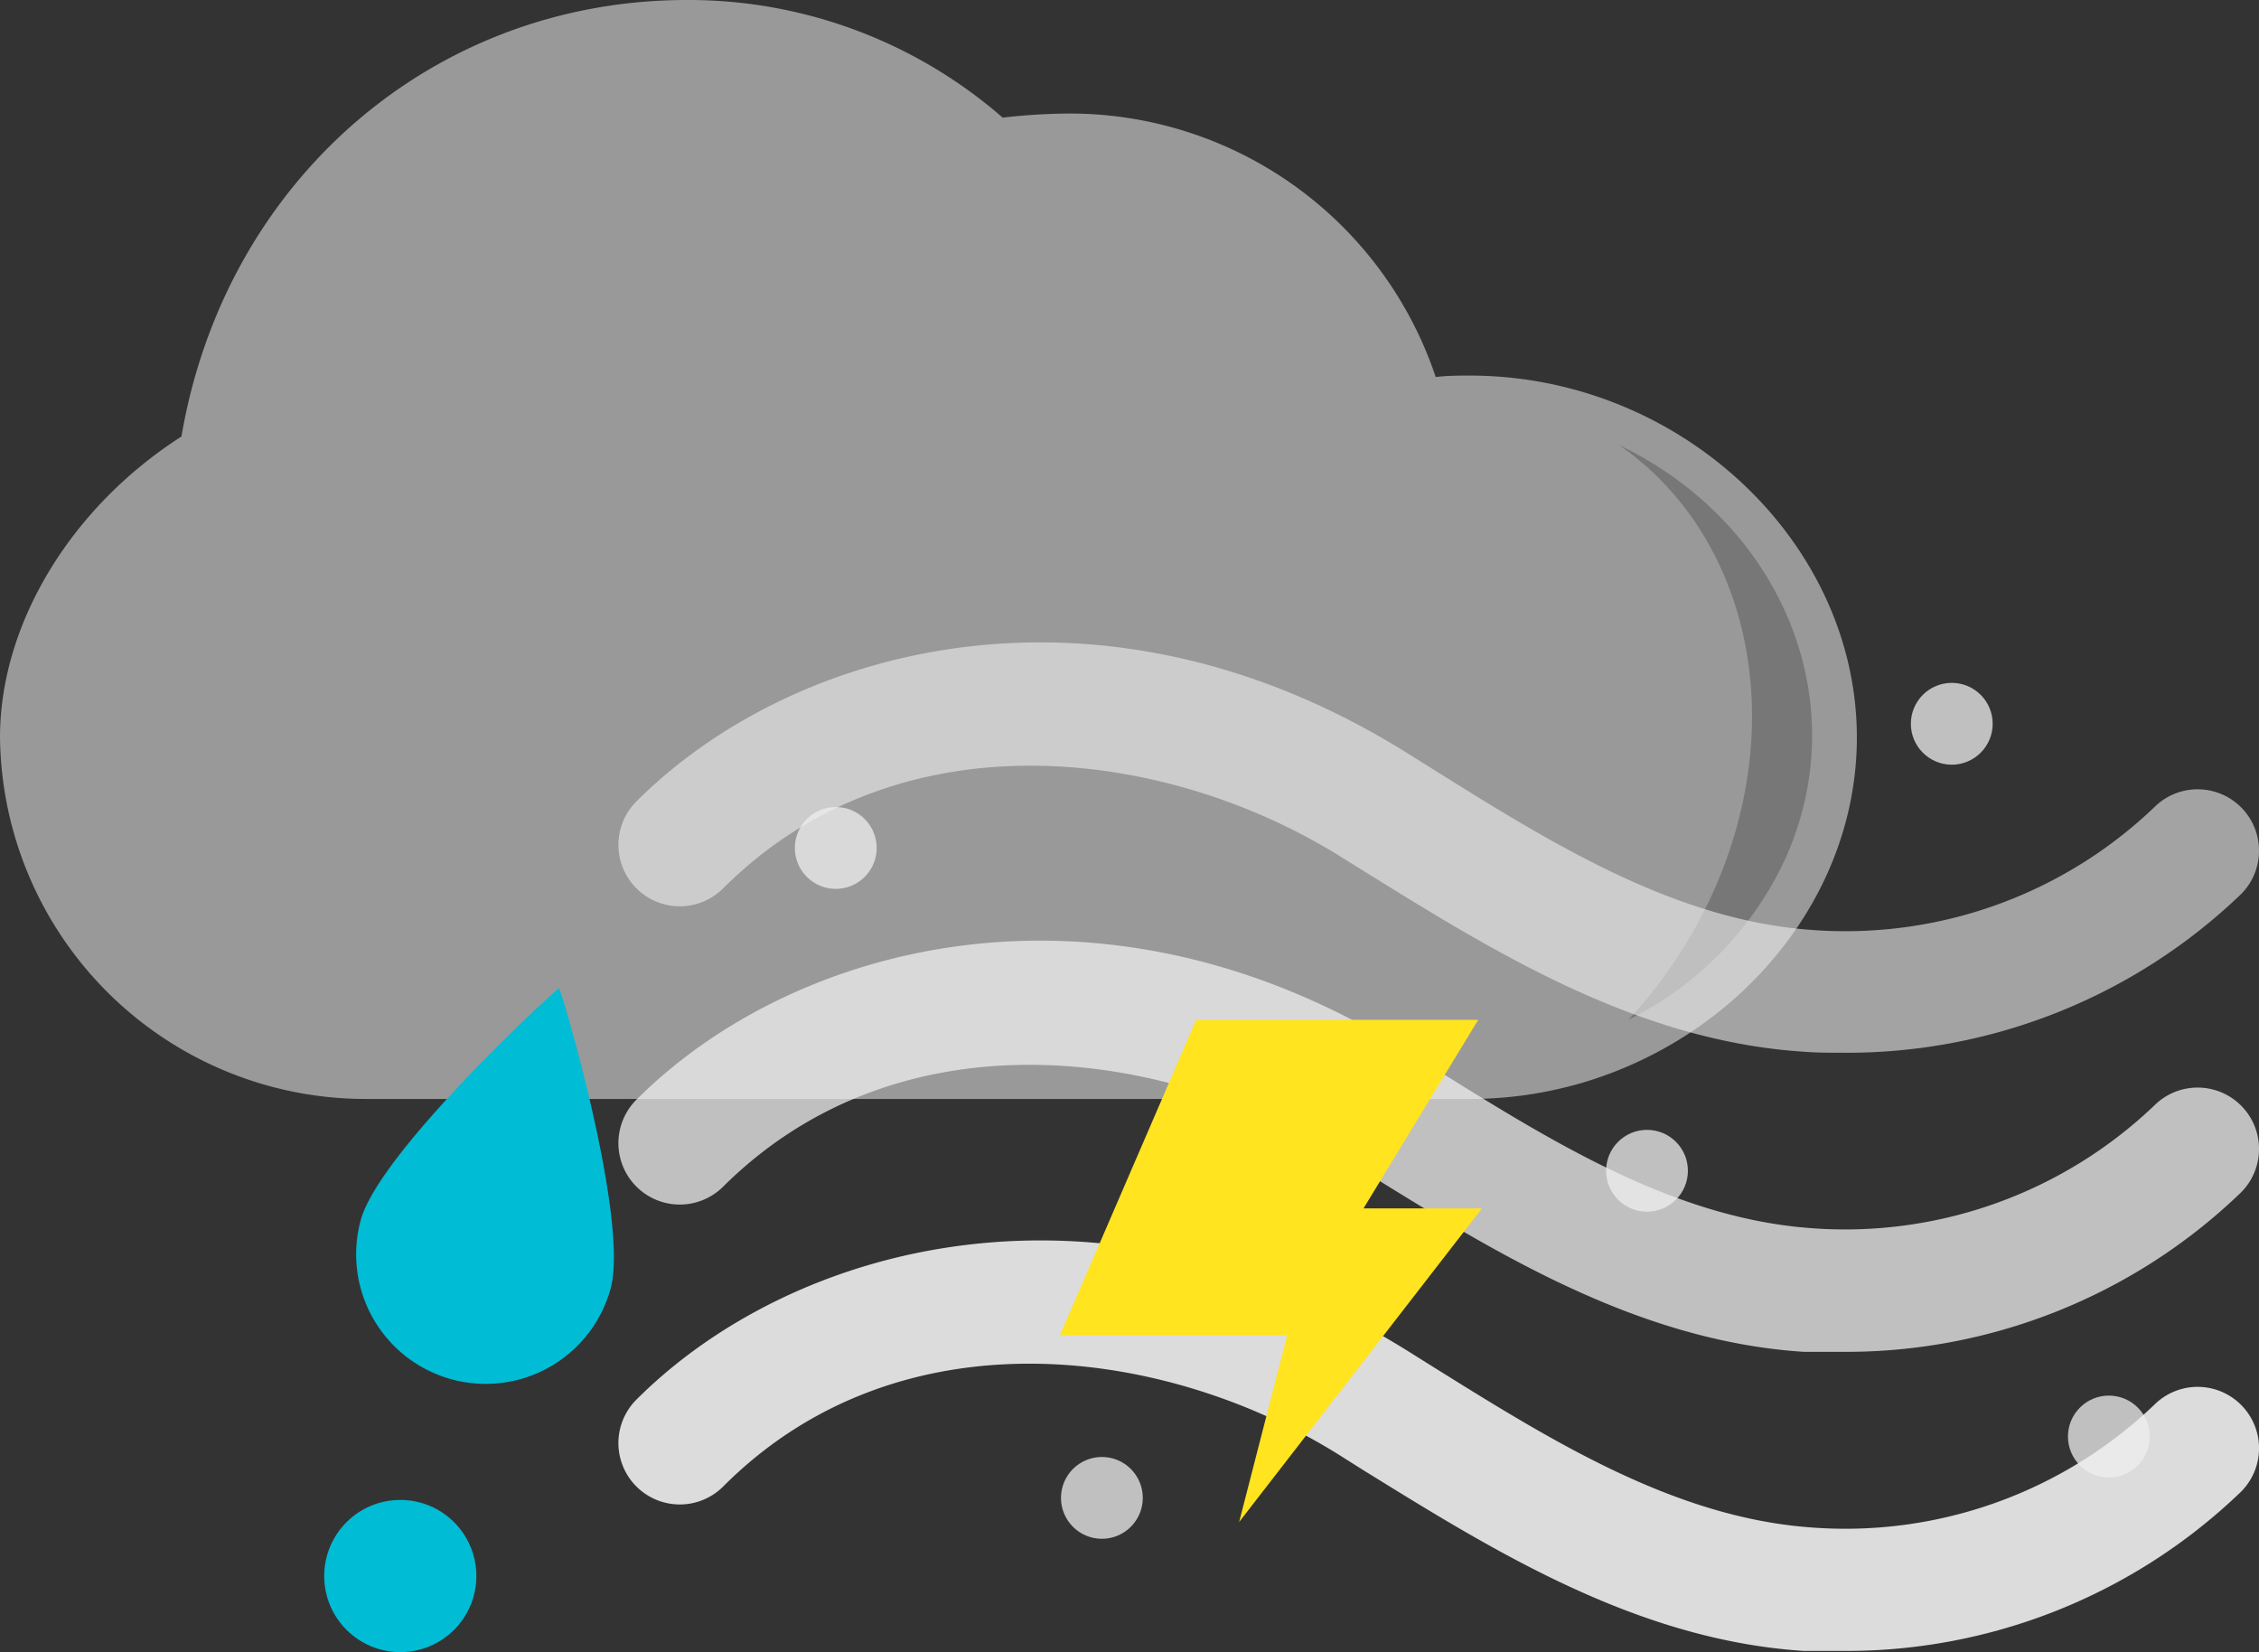 <svg height="80.77" viewBox="0 0 110.44 80.77" width="110.44" xmlns="http://www.w3.org/2000/svg"><rect x="0" y="0" width="110.44" height="80.77" fill="#333333" stroke="none"/><path d="m71.86 18.36c-.56 0-1.11 0-1.67.07a18.87 18.87 0 0 0 -17.9-12.88 29.63 29.63 0 0 0 -3.27.2 23.37 23.37 0 0 0 -15.44-5.75c-12.43 0-22.58 8.86-24.71 21.34-5.37 3.43-8.87 9.13-8.87 14.71a17.88 17.88 0 0 0 18 17.67h53.86c10.26 0 18.92-8.09 18.92-17.67s-8.66-17.69-18.92-17.69z" fill="#999"/><path d="m83.55 44.05a23.36 23.36 0 0 1 -3.94 5.8 16.55 16.55 0 0 0 7.54-7.59c3.67-7.72.09-16.62-8-20.51 6.44 4.46 8.47 13.73 4.4 22.3z" fill="#777" fill-rule="evenodd"/><path d="m27.33 48.31c-.1 0-8.76 7.95-9.69 11.32a6.33 6.33 0 0 0 12.21 3.37c.93-3.38-2.42-14.66-2.52-14.69z" fill="#00bcd4"/><circle cx="19.57" cy="77.04" fill="#00bcd4" r="3.72"/><g fill="#eee"><path d="m90 51.46c-.6 0-1.21 0-1.82-.05-8.24-.53-15.32-5-21.57-8.87l-1.06-.66c-8.48-5.3-21.55-7.08-30.19 1.54a3 3 0 0 1 -4.25-4.24c7.67-7.67 22.73-11.69 37.65-2.39l1.07.67c5.92 3.7 12 7.53 18.78 8a21.84 21.84 0 0 0 16.71-6 3 3 0 0 1 4.24 4.25 27.81 27.81 0 0 1 -19.56 7.75z" opacity=".6"/><path d="m90 66.08c-.6 0-1.21 0-1.82 0-8.24-.53-15.32-5-21.57-8.87l-1.06-.66c-8.48-5.35-21.55-7.13-30.19 1.45a3 3 0 1 1 -4.25-4.24c7.67-7.67 22.73-11.69 37.65-2.39l1.07.67c5.92 3.7 12 7.53 18.78 8a21.89 21.89 0 0 0 16.71-6 3 3 0 0 1 4.24 4.25 27.81 27.81 0 0 1 -19.56 7.79z" opacity=".75"/><path d="m90 80.7c-.61 0-1.21 0-1.82 0-8.24-.53-15.32-5-21.57-8.86l-1.06-.67c-8.48-5.35-21.55-7.17-30.19 1.49a3 3 0 0 1 -4.25-4.24c7.67-7.67 22.72-11.69 37.65-2.42l1.07.67c5.93 3.7 12 7.53 18.78 8a21.85 21.85 0 0 0 16.71-6 3 3 0 0 1 4.24 4.25 27.81 27.81 0 0 1 -19.56 7.78z" opacity=".9"/><circle cx="40.86" cy="41.45" opacity=".75" r="2"/><circle cx="53.87" cy="73.22" opacity=".75" r="2"/><circle cx="80.52" cy="57.23" opacity=".75" r="2"/><circle cx="103.1" cy="70.22" opacity=".75" r="2"/><circle cx="95.42" cy="35.38" opacity=".75" r="2"/></g><path d="m58.48 49.85h13.79l-5.61 9.22h5.79l-11.87 15.33 2.35-9.13h-11.11z" fill="#ffe41f"/></svg>